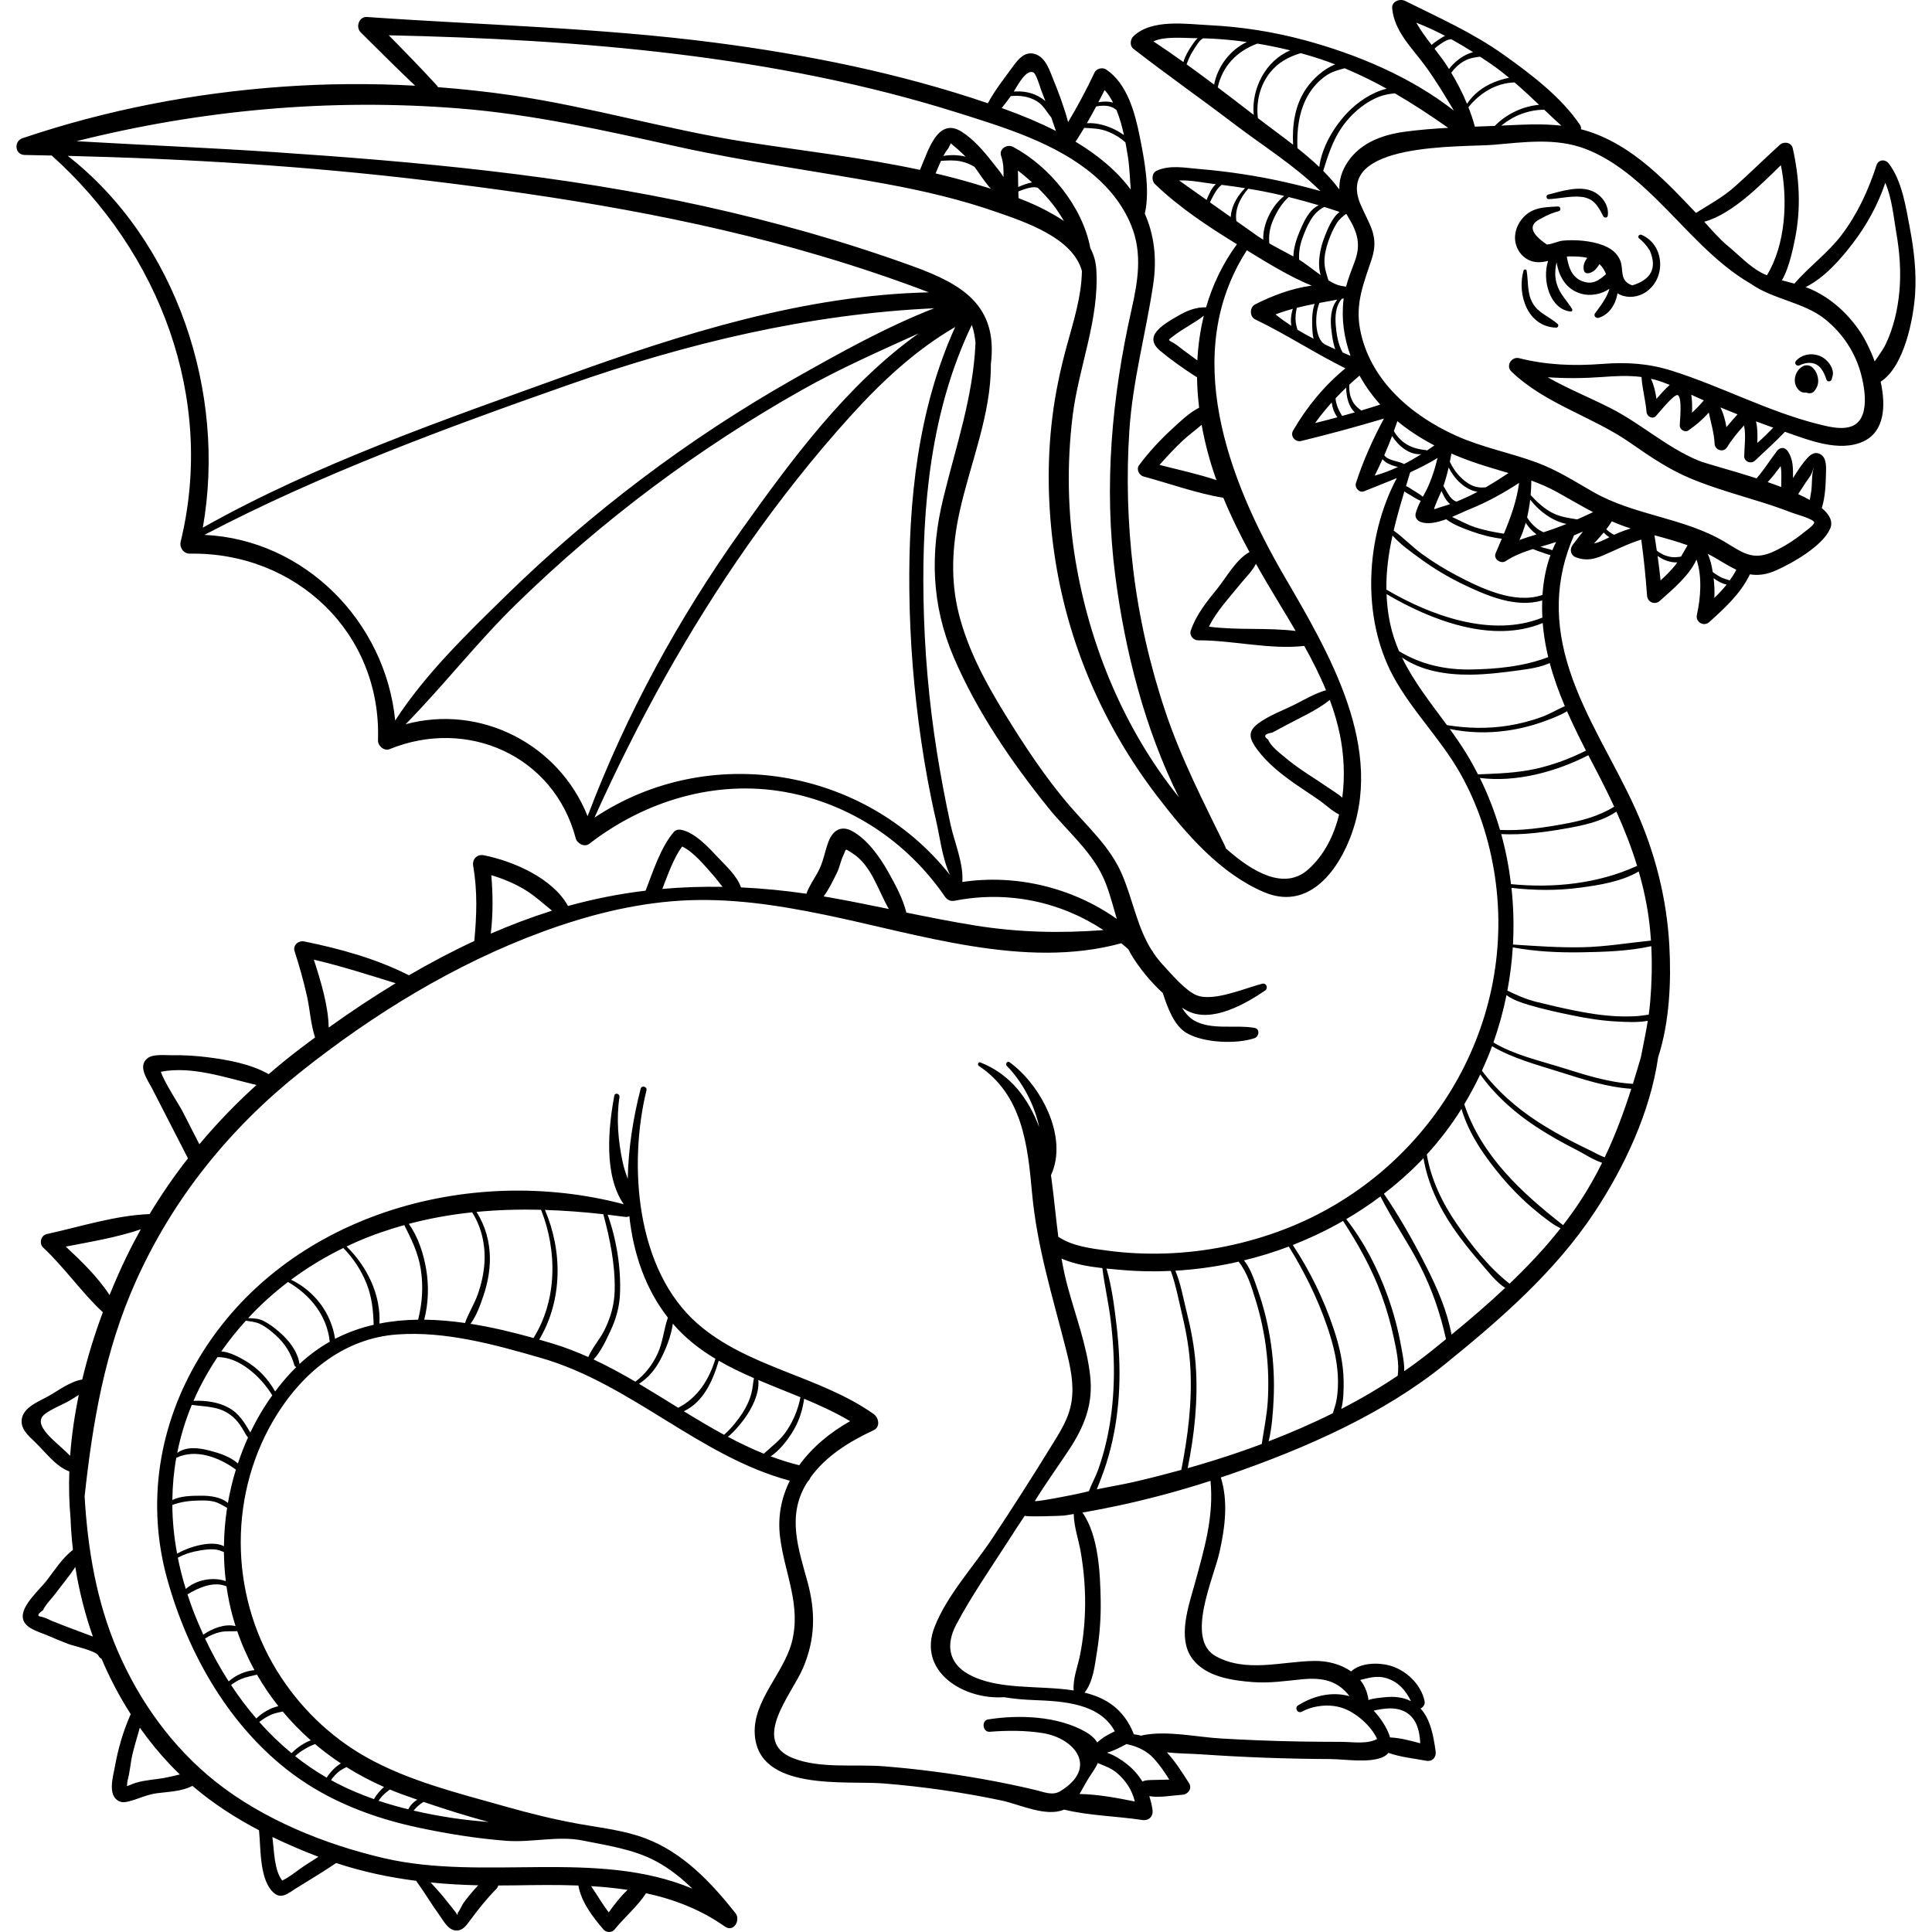 <?xml version="1.0" encoding="iso-8859-1"?>
<!-- Generator: Adobe Illustrator 19.0.0, SVG Export Plug-In . SVG Version: 6.00 Build 0)  -->
<svg version="1.1" id="Capa_1" xmlns="http://www.w3.org/2000/svg" xmlns:xlink="http://www.w3.org/1999/xlink" x="0px" y="0px"
	 viewBox="0 0 512.002 512.002" style="enable-background:new 0 0 512.002 512.002;" xml:space="preserve">
<g>
	<g>
		<g>
			<path d="M477.728,97.087c-1.882,1.053-2.704,3.717-1.56,5.605c0.461,0.761,1.174,1.363,2.109,1.361
				c0.133,0,0.267-0.013,0.401-0.03c0.708,0.305,1.575,0.293,2.117-0.36c0.767-0.923,1.144-1.914,1.027-3.131
				c-0.115-1.19-0.594-2.266-1.458-3.105C479.66,96.743,478.58,96.61,477.728,97.087z"/>
			<path d="M435.038,62.235c-0.546-0.235-1.215,0.42-0.692,0.897c1.145,0.926,2.104,2.022,2.878,3.29
				c1.952,4.591,0.406,7.66-4.637,9.207c-3.559-1.188-2.237-4.21-3.179-6.545c-0.865-2.144-2.614-3.353-4.71-4.131
				c-3.142-1.166-7.159-1.487-10.473-1.185c-1.377,0.125-3.019,1.028-4.296,1.023c-4.525-3.064-4.965-5.391-1.32-6.979
				c1.396-0.824,2.884-1.439,4.464-1.846c0.689-0.162,0.55-1.277-0.168-1.244c-3.756,0.174-7.133,0.21-9.675,3.44
				c-1.545,1.964-2.206,4.603-1.368,7.002c0.891,2.55,3.174,4.331,5.886,4.331c0.857,0,1.693-0.151,2.522-0.355
				c-1.681,4.988,0.437,12.872,5.996,13.425c0.331,0.033,0.529-0.388,0.372-0.648c-1.301-2.149-3.108-3.824-3.943-6.258
				c-0.745-2.171-0.622-4.115-0.183-6.171c0.612,3.803,2.516,7.236,6.561,8.364c2.388,0.666,5.352,0.169,7.454-1.335
				c-0.703,2.404-2.204,4.337-3.844,6.549c-0.429,0.578,0.279,1.364,0.907,1.18c2.901-0.854,4.585-3.59,5.078-6.525
				c0.207,0.136,0.427,0.265,0.674,0.379c2.124,0.987,4.813,0.635,6.731-0.628C441.675,73.779,441.148,64.868,435.038,62.235z
				 M419.4,74.554c-2.856-1.029-3.744-3.83-4.174-6.561c0.223-0.018,0.445-0.043,0.672-0.044c1.631-0.004,3.26,0.026,4.744,0.381
				c-0.458,0.626-0.867,1.345-0.955,2.072c-0.066,0.546-0.064,1.742,0.657,1.963c0.645,0.198,1.592-0.211,2.075-0.604
				c0.577-0.47,1.068-1.105,1.439-1.757c0.195,0.183,0.394,0.358,0.573,0.575c0.525,0.635,0.888,1.341,1.195,2.064
				C423.811,74.236,422.174,75.553,419.4,74.554z"/>
			<path d="M506.142,60.489c-1.059-5.593-2.058-12.489-5.584-17.142c-0.916-1.208-2.745-1.131-3.253,0.425
				c-2.17,6.644-5.005,12.852-9.227,18.452c-3.658,4.851-8.642,8.394-12.535,12.942c-1.105-0.302-2.218-0.584-3.322-0.886
				c2.039-3.377,3.16-9.477,3.485-11.069c1.621-7.947,1.166-16.035-0.606-23.917c-0.356-1.582-2.351-1.896-3.436-0.907
				c-3.971,3.618-7.81,7.384-11.808,10.972c-3.261,2.927-6.867,4.811-10.403,7.077c-3.962-4.201-7.94-8.393-12.345-12.139
				c-5.125-4.358-10.932-8.038-17.46-9.87c-0.225-0.063-0.452-0.116-0.677-0.174c0.073-0.364,0.005-0.773-0.279-1.193
				c-4.972-7.344-12.932-13.379-20.107-18.49c-8.263-5.886-17.176-9.85-26.207-14.324c-1.401-0.694-3.613,0.114-3.436,1.972
				c0.59,6.175,5.254,10.437,8.752,15.234c2.764,3.791,5.196,7.817,7.595,11.857c-11.433-8.959-25.81-14.954-39.479-18.642
				c-8.257-2.228-16.733-3.57-25.275-3.988c-6.139-0.301-15.351-1.749-20.203,2.971c-0.81,0.788-0.974,2.492,0,3.25
				c8.824,6.873,18.002,13.285,26.897,20.067c7.362,5.613,15.982,10.967,22.718,17.672c-6.664-1.883-13.44-3.382-20.277-4.441
				c-4.018-0.623-8.057-1.099-12.109-1.436c-3.719-0.309-7.567-1.103-11.038,0.487c-1.322,0.605-1.413,2.599-0.454,3.526
				c6.381,6.171,14.146,11.289,21.734,15.949c-3.798,5.163-6.468,10.811-8.18,16.723c-2.642-0.086-5.065,0.877-7.322,2.194
				c-1.963,1.146-4.955,2.755-6.182,4.76c-1.042,1.703-0.157,3.31,1.216,4.46c2.952,2.474,6.285,4.814,9.515,6.905
				c0.124,0.08,0.25,0.136,0.376,0.179c0.033,2.693,0.235,5.395,0.557,8.089c-2.727,1.398-5.205,3.831-7.341,5.8
				c-3.134,2.89-6.052,6.051-8.592,9.474c-0.791,1.065,0.056,2.665,1.21,2.973c6.891,1.842,14.053,4.476,21.138,5.631
				c2.034,4.938,4.392,9.714,6.932,14.4c-3.545,1.89-6.125,6.711-8.518,9.669c-2.825,3.492-5.571,6.846-7.053,11.15
				c-0.432,1.255,0.703,2.57,1.953,2.564c9.151-0.045,18.98,2.525,28.127,1.482c2.129,3.819,4.107,7.712,5.764,11.735
				c-2.75,0.809-5.194,2.21-7.777,3.544c-3.259,1.683-7.377,3.12-10.287,5.348c-2.799,2.143-2.218,4.052-0.185,6.799
				c2.785,3.763,6.476,6.63,10.285,9.29c2.123,1.483,4.314,2.868,6.429,4.361c1.712,1.208,3.19,2.723,5.015,3.586
				c-1.376,5.618-3.97,10.806-8.195,14.578c-6.256,5.584-14.707,0.797-21.861-5.623c-0.038-0.196-0.094-0.397-0.195-0.604
				c-5.712-11.712-11.601-23.121-15.764-35.522c-4.12-12.273-7.032-24.99-8.568-37.847c-1.458-12.205-1.825-24.502-1.003-36.768
				c0.887-13.213,4.348-25.618,6.309-38.615c1.089-7.22,0.155-13.438-2.215-18.819c1.445-6.303-0.142-14.432-1.355-20.481
				c-1.255-6.255-3.318-14.023-8.918-17.736c-0.936-0.62-2.548-0.248-3.038,0.797c-2.117,4.52-4.472,8.885-7.016,13.165
				c-1.011-3.772-2.361-7.463-3.837-11.069c-1.012-2.472-2.065-6.146-4.997-6.987c-2.673-0.767-4.366,1.374-5.747,3.259
				c-2.303,3.143-4.822,6.327-6.69,9.797c-23.417-7.969-47.744-12.864-72.253-16.05c-30.642-3.984-61.507-4.651-92.295-6.809
				c-2.096-0.147-3.061,2.665-1.675,4.044c4.783,4.759,9.548,9.525,14.445,14.161c-11.755-0.638-23.546-0.564-35.308,0.28
				c-23.399,1.68-46.519,6.125-68.749,13.641c-2.371,0.802-2.029,4.399,0.601,4.44c2.381,0.037,4.765,0.098,7.148,0.148
				c28.537,25.549,43.425,64.267,34.177,102.319c-0.379,1.561,0.749,3.219,2.43,3.19c28.01-0.476,50.838,20.91,49.856,49.472
				c-0.049,1.435,1.614,2.933,3.069,2.338c20.595-8.419,43.541,1.679,49.341,23.629c0.361,1.368,2.314,2.436,3.581,1.457
				c14.699-11.355,33.346-17.038,51.852-13.739c17.325,3.089,32.523,13.3,42.423,27.768c0.616,0.9,1.52,1.257,2.58,1.05
				c14.009-2.729,27.931,0.207,39.411,7.783c-11.337,0.872-22.493,0.623-33.852-1.192c-6.156-0.984-12.268-2.199-18.375-3.447
				c-0.936-3.765-2.945-7.422-4.784-10.727c-2.191-3.937-5.749-8.968-9.877-11.012c-2.806-1.389-4.878,0.13-5.932,2.827
				c-1.108,2.835-1.376,5.568-2.933,8.337c-1.052,1.871-2.264,3.591-2.966,5.579c-5.79-0.84-11.571-1.408-17.337-1.677
				c-1.004-2.998-4.01-5.715-6.032-7.871c-2.426-2.587-6.115-6.64-9.743-7.378c-0.69-0.14-1.514-0.043-2.005,0.53
				c-3.518,4.104-5.534,10.509-7.476,15.522c-0.008,0.021-0.01,0.04-0.017,0.061c-6.889,0.826-13.747,2.168-20.568,4.064
				c-4.043-7.391-14.611-11.923-22.304-13.44c-1.812-0.357-3.133,1.047-2.825,2.824c1.164,6.702,0.93,13.166,0.294,19.894
				c-5.907,2.739-11.68,5.797-17.323,9.084c-8.73-4.413-18.18-7.013-27.743-8.968c-1.473-0.301-3.083,0.956-2.566,2.566
				c1.266,3.944,2.395,7.916,3.297,11.961c0.785,3.518,0.985,7.483,2.136,10.921c-1.33,0.983-2.662,1.967-3.973,2.966
				c-2.852,2.174-5.618,4.432-8.312,6.754c-4.84-2.707-10.699-3.777-16.141-4.472c-3.139-0.4-6.292-0.587-9.455-0.535
				c-1.65,0.027-4.89-0.379-6.413,0.716c-2.926,2.104-0.032,5.876,1.097,8.076c3.172,6.177,6.345,12.354,9.514,18.533
				c-3.677,4.694-7.068,9.619-10.164,14.77c-9.053,0.329-18.538,3.394-27.268,5.3c-1.556,0.34-2.082,2.506-0.943,3.57
				c5.668,5.288,10.191,11.93,15.816,17.143c-2.158,5.788-4.007,11.763-5.462,17.828c-3.266,0.54-6.19,2.866-9.047,4.459
				c-2.375,1.324-6.357,2.782-6.949,5.882c-0.514,2.687,1.782,4.603,3.496,6.247c2.653,2.544,5.502,6.47,9.077,7.767
				c-0.142,4.145-0.053,8.278,0.326,12.37c0.099,2.811,0.32,5.618,0.641,8.414c-2.805,2.147-4.785,5.296-6.92,8.081
				c-1.825,2.381-6.464,6.383-6.395,9.584c0.064,3.007,4.032,3.936,6.3,4.911c1.904,0.819,3.821,1.608,5.753,2.358
				c1.426,0.553,7.387,1.815,8.015,3.101c0.2,0.409,0.491,0.671,0.821,0.819c2.163,5.104,4.744,10.025,7.733,14.689
				c-1.995,4.454-3.38,9.303-4.228,14.074c-0.442,2.488-1.895,7.181,0.875,8.856c0.877,0.53,1.76,0.455,2.732,0.218
				c2.654-0.647,4.813-1.834,7.624-2.196c3.088-0.398,6.573-0.467,9.347-1.948c5.418,4.641,11.361,8.475,17.648,11.767
				c0.515,4.925,0.064,13.443,4.077,16.715c1.966,1.603,3.881-0.168,5.695-1.297c3.567-2.219,7.193-4.376,10.673-6.733
				c7.058,2.327,14.102,3.811,21.24,4.719c0.036,0.091,0.082,0.182,0.146,0.271c2.059,2.816,3.817,5.847,5.883,8.674
				c1.021,1.396,2.328,4.033,4.356,4.209c1.847,0.16,2.814-1.243,3.777-2.553c2.189-2.975,4.422-5.795,7.021-8.426
				c0.246-0.249,0.441-0.586,0.544-0.945c1.409-0.001,2.822-0.009,4.247-0.031c5.6-0.089,11.303-0.173,16.98,0.037
				c0.754,4.41,3.912,8.488,6.721,11.734c0.648,0.748,2.174,0.799,2.81,0c2.507-3.15,6.128-6.163,8.401-9.684
				c7.383,1.593,14.462,4.295,20.912,8.839c2.298,1.619,4.243-1.729,2.769-3.588c-6.47-8.158-13.873-16.009-23.82-19.781
				c-5.643-2.14-11.685-2.779-17.588-3.834c-6.651-1.189-13.214-2.827-19.712-4.667c-12.302-3.483-25.491-6.716-36.698-13.022
				c-9.739-5.48-17.891-13.475-23.733-22.985c-12.69-20.655-12.81-47.464,0.182-68.035c7.174-11.36,17.995-20.026,31.772-21.016
				c12.829-0.922,25.961,2.725,38.179,6.261c23.885,6.912,41.959,26.129,65.842,32.506c-2.222,4.446-3.27,9.457-2.59,14.942
				c1.198,9.659,5.746,18.144,3.057,28.063c-2.176,8.028-10.149,15.273-9.774,23.914c0.676,15.56,24.108,12.497,34.141,13.305
				c10.494,0.845,20.924,2.348,31.227,4.511c4.757,0.999,11.778,4.484,16.613,2.427c6.635,1.616,13.944,1.719,20.706,2.748
				c1.779,0.271,2.99-0.955,2.728-2.728c-0.183-1.239-0.468-2.435-0.85-3.583c2.855,0.467,6.504-0.25,8.82-0.386
				c1.449-0.086,2.606-1.669,1.738-3.029c-1.74-2.727-3.612-5.731-5.892-8.193c3.13,0.335,6.364,0.329,9.324,0.533
				c5.45,0.375,10.906,0.664,16.365,0.869c5.8,0.217,11.604,0.345,17.409,0.365c3.96,0.013,10.301,1.108,13.984-0.45
				c0.724-0.306,1.255-0.711,1.629-1.189c3.148,1.141,6.786,1.477,9.985,2.089c1.654,0.317,2.751-0.933,2.523-2.523
				c-0.56-3.902-1.288-8.367-4.003-11.319c0.702-0.318,1.262-1.081,1.078-1.948c-0.954-4.496-4.867-8.213-9.234-9.441
				c-2.973-0.836-7.779-0.78-10.231,1.565c-2.71-1.913-6.244-2.822-9.673-2.785c-8.556,0.092-18.189,3.23-26.252-1.286
				c-8.056-4.513-0.493-20.623,1.05-27.567c1.453-6.538,2.345-13.373,0.339-19.782c0.918-0.308,1.843-0.596,2.757-0.915
				c19.718-6.868,40.282-15.845,56.549-29.011c14.714-11.91,29.325-24.567,39.819-40.49c7.827-11.877,14.684-26.395,16.777-40.951
				c3.044-9.354,3.472-20.223,2.965-29.517c-0.689-12.619-3.817-24.834-9.014-36.337c-5.571-12.329-13.22-23.792-17.436-36.717
				c-4.03-12.356-3.967-24.028,1.19-35.729c0.792-0.322,1.584-0.645,2.366-0.992c-0.924,1.159-1.8,2.345-2.666,3.452
				c-0.97,1.241-0.658,2.868,0.903,3.42c2.565,0.907,4.638,0.506,7.098-0.552c3.417-1.469,6.593-3.1,10.114-4.197
				c0.665,4.936,1.189,9.886,1.537,14.857c0.121,1.728,2.059,2.575,3.37,1.396c3.035-2.73,7.791-6.602,9.735-10.951
				c1.563,4.532,1.07,10.316,0.106,14.631c-0.434,1.939,1.814,3.248,3.288,1.914c4.164-3.772,8.291-7.512,10.768-12.642
				c2.058,0.356,4.277,0.133,6.939-1.046c4.369-1.934,12.344-6.486,14.318-11.053c0.822-1.902-0.152-3.737-2.225-5.463
				c0.923-2.889,1.043-6.174,1.116-9.148c0.04-1.627,0.234-4.111-1.459-5.104c-1.322-0.776-2.488-0.065-3.385,0.903
				c-1.439,1.553-2.692,3.475-3.892,5.409c0.005-2.498,0.117-4.974-1.449-7.206c-0.748-1.067-2.021-0.988-2.782,0
				c-1.796,2.332-3.449,5.027-5.433,7.279c-6.867-2.223-13.365-3.874-15.402-4.719c-8.401-3.482-15.054-9.656-23.088-13.783
				c-5.611-2.882-11.441-5.185-16.854-8.289c4.792,0.324,9.594,0.285,14.426-0.07c3.559-0.261,6.982-0.451,10.431,0.001
				c0.192,3.089,1.081,6.195,1.334,9.279c0.098,1.188,1.58,2.04,2.508,1.039c0.969-1.045,4.919-6.038,5.811-5.5
				c1.173,0.708,0.518,6.748,0.482,7.998c-0.032,1.108,1.355,1.999,2.317,1.33c1.992-1.388,3.808-2.932,5.385-4.732
				c0.549,2.728,1.406,5.422,1.539,8.271c0.082,1.751,2.375,2.443,3.321,0.899c1.27-2.074,2.825-3.952,4.469-5.744
				c0.579,2.564,0.069,5.918,0.054,8.137c-0.01,1.477,1.822,2.17,2.855,1.183c2.659-2.539,5.412-4.972,7.936-7.641
				c6.142,2.132,14.375,5.536,20.798,2.546c5.565-2.591,6.008-9.292,4.57-15.825c6.322-4.059,8.683-16.819,9.114-23.012
				C507.927,72.261,507.236,66.267,506.142,60.489z M471.953,43.78c1.891,9.338,1.243,21.077-3.705,29.171
				c-0.42-0.177-0.84-0.357-1.247-0.565c-3.321-1.698-6.16-4.793-9.075-7.183c-2.276-1.866-4.268-4.248-6.28-6.429
				C459.076,56.687,466.359,49.219,471.953,43.78z M413.784,33.305c-5.268-0.6-10.632-0.259-15.938-0.016
				c1.623-1.295,3.392-2.372,5.392-3.112c1.372-0.508,2.784-0.844,4.238-1.009c0.593-0.067,1.182-0.075,1.764-0.09
				C410.736,30.495,412.239,31.913,413.784,33.305z M407.871,27.783c-4.358,0.366-8.717,2.476-11.726,5.579
				c-1.753,0.072-3.515,0.137-5.281,0.203c-0.484-1.77-1.064-3.479-1.72-5.151c3.101-3.848,7.37-6.409,12.23-6.578
				C403.605,23.759,405.74,25.764,407.871,27.783z M375.329,6.015c2.587,0.993,5.138,2.177,7.631,3.484
				c-0.325,0.152-0.653,0.325-0.985,0.543c-0.572,0.375-1.717,1.062-2.58,1.862C377.93,9.994,376.489,8.064,375.329,6.015z
				 M383.85,18.04c-1.09-1.749-2.375-3.434-3.675-5.123c0.887-0.898,2.303-1.759,2.949-2.095c0.487-0.254,0.963-0.386,1.438-0.454
				c1.985,1.092,3.926,2.255,5.821,3.453c-2.481,0.64-4.809,2.414-6.379,4.473C383.951,18.209,383.902,18.125,383.85,18.04z
				 M384.592,19.268c0.941-1.25,2.066-2.336,3.474-3.111c1.372-0.755,2.754-0.973,4.173-1.139c0.984,0.645,1.957,1.296,2.908,1.953
				c1.673,1.155,3.258,2.38,4.793,3.648c-1.536,0.261-3.066,0.802-4.06,1.207c-2.907,1.182-5.389,3.111-7.105,5.681
				C387.604,24.678,386.203,21.958,384.592,19.268z M383.788,33.88c-3.941,0.215-7.873,0.523-11.741,1.064
				c-5.742,0.802-11.443,2.898-14.831,7.891c-1.654,2.438-2.352,4.913-2.28,7.386c-1.273-1.734-2.717-3.365-4.265-4.923
				c1.569-5.155,3.106-9.882,6.928-14.066c1.889-2.067,4.123-3.833,6.645-5.064c1.809-0.883,3.573-1.273,5.396-1.433
				C374.47,27.53,379.135,30.611,383.788,33.88z M353.934,105.562c0.916-0.974,1.851-1.931,2.825-2.857
				c0.012,2.37,0.626,5.121,2.299,6.573c-1.125,0.329-2.255,0.637-3.383,0.951C354.788,108.74,354.067,107.316,353.934,105.562z
				 M354.434,110.578c-1.965,0.535-3.936,1.053-5.917,1.536c1.368-1.914,2.844-3.719,4.402-5.451
				C353.103,108.08,353.583,109.483,354.434,110.578z M352.871,87.784c0.14,1.077,0.369,3.127,1.002,4.776
				c-0.934-0.42-1.869-0.844-2.799-1.291c-0.009-0.007-0.011-0.018-0.021-0.024c-2.568-1.527-2.775-7.647-1.383-10.965
				c1.561-0.295,3.14-0.58,4.729-0.876C352.551,81.678,352.495,84.889,352.871,87.784z M355.612,79.177
				c0.163-0.031,0.323-0.059,0.486-0.091c-0.014,0.11-0.035,0.216-0.048,0.326c-0.604,5.142,0.138,10.186,1.86,14.895
				c-0.688-0.285-1.383-0.589-2.075-0.887c-1.223-1.99-1.661-5.039-1.83-7.022C353.789,83.89,353.892,81.141,355.612,79.177z
				 M358.453,106.345c-0.729-1.368-0.947-2.869-0.895-4.379c0.894-0.824,1.798-1.64,2.739-2.431
				c1.518,2.754,3.372,5.333,5.484,7.685c-1.674,0.542-3.355,1.059-5.04,1.565C359.858,108.103,359.034,107.434,358.453,106.345z
				 M359.001,69.349c-0.85,2.242-1.689,4.386-2.283,6.634c-0.46-0.1-0.922-0.182-1.386-0.254c-0.937-0.145-2.072-0.695-3.282-1.438
				c-0.488-1.591-1.024-3.09-1.052-4.839c-0.03-1.875,0.414-3.741,1.027-5.5c0.571-1.639,1.299-3.336,2.233-4.811
				c0.661-1.045,1.52-1.722,2.421-2.422c0.059,0.02,0.118,0.04,0.178,0.06c0.151,0.275,0.307,0.55,0.475,0.824
				C359.739,61.55,360.726,64.8,359.001,69.349z M305.661,10.959c2.918-1.382,8.102-0.861,10.538-0.855
				c0.393,0.001,0.786,0.014,1.179,0.02c-0.529,0.494-1,1.114-1.539,1.933c-0.876,1.332-1.788,2.813-2.215,4.392
				C310.998,14.575,308.348,12.736,305.661,10.959z M314.459,17.049c0.528-1.484,1.182-2.851,2.099-4.217
				c0.567-0.844,1.132-1.905,1.982-2.483c0.111-0.076,0.224-0.136,0.336-0.2c2.865,0.084,5.728,0.287,8.576,0.607
				c0.993,0.112,1.985,0.238,2.976,0.376c-4.453,2.111-7.743,6.447-8.671,11.298C319.341,20.615,316.913,18.812,314.459,17.049z
				 M322.715,23.149c1.295-5.69,5.036-9.565,10.494-11.596c2.933,0.481,5.846,1.084,8.731,1.799
				c-6.473,2.683-10.37,10.116-9.69,17.098C329.087,28.007,325.916,25.563,322.715,23.149z M333.354,31.295
				c-0.517-4.244,0.526-8.667,3.197-12.031c2.212-2.786,4.99-4.22,8.147-5.179c1.727,0.477,3.445,0.982,5.145,1.546
				c1.354,0.45,2.674,0.94,3.984,1.442c-3.122,1.215-6.022,4.001-7.629,6.333c-3.053,4.43-3.783,9.72-3.515,14.948
				C339.537,35.902,336.322,33.588,333.354,31.295z M349.622,44.262c-1.83-1.751-3.785-3.409-5.787-5.003
				c-0.208-4.746,0.375-9.711,2.725-13.858c1.203-2.122,2.895-4.021,4.92-5.391c1.583-1.071,3.199-1.465,4.867-1.918
				c3.858,1.604,7.542,3.425,11.125,5.41c-3.913,0.952-7.674,3.549-10.217,6.173C353.643,33.402,350.307,38.85,349.622,44.262z
				 M350.96,54.848c1.261,0.391,2.52,0.792,3.774,1.212c0.071,0.065,0.148,0.113,0.224,0.164c-1.96,1.419-3.261,4.845-3.925,6.531
				c-1.127,2.863-2.024,6.925-1.04,10.158c-2.065-1.47-4.151-3.151-5.712-4.113c-0.095-1.943,0.178-3.834,0.932-5.841
				C346.366,59.89,347.826,56.311,350.96,54.848z M347.797,87.502c0.028,0.65,0.115,1.494,0.332,2.277
				c-1.457-0.765-2.899-1.556-4.295-2.41c-0.187-0.695-0.385-1.39-0.462-2.12c-0.134-1.28,0.036-2.475,0.297-3.681
				c1.565-0.396,3.143-0.724,4.729-1.036C347.593,82.699,347.704,85.342,347.797,87.502z M349.471,54.398
				c-2.6,1.229-3.92,4.284-5.027,6.889c-0.855,2.012-1.633,4.378-1.683,6.669c-2.109-1.142-4.276-2.244-6.369-3.449
				c-0.217-2.136,0.1-4.196,1.093-6.405c0.967-2.152,2.258-4.296,4.041-5.884C344.193,52.876,346.839,53.609,349.471,54.398z
				 M319.762,52.993c-2.428-1.72-4.858-3.439-7.277-5.164c3.02-0.166,6.923,0.674,8.964,0.889c0.259,0.027,0.517,0.062,0.775,0.09
				c-1.139,0.958-1.881,2.799-2.365,3.925C319.821,52.822,319.796,52.906,319.762,52.993z M326.155,57.52
				c-1.824-1.29-3.641-2.576-5.466-3.869c0.181-0.592,0.541-1.187,0.809-1.705c0.586-1.132,1.252-2.193,2.264-2.958
				c2.069,0.25,4.132,0.551,6.19,0.881c-1.847,1.844-3.264,4.123-3.698,6.739C326.205,56.904,326.173,57.21,326.155,57.52z
				 M327.663,58.588c-0.503-3.013,0.965-6.178,3.128-8.573c1.234,0.205,2.469,0.404,3.697,0.639c1.964,0.375,3.911,0.806,5.85,1.266
				c-3.235,2.517-5.701,7.365-5.569,11.597c-0.55-0.346-1.108-0.683-1.635-1.056c-0.064-0.045-0.127-0.09-0.191-0.135
				C331.19,61.082,329.423,59.833,327.663,58.588z M317.31,95.516c-1.235-0.934-2.487-1.845-3.74-2.757
				c-0.85-0.619-1.675-1.366-2.586-1.883c-1.574-0.894-1.542-0.638-0.033-1.818c2.551-1.995,5.537-3.396,8.077-5.389
				C318.073,87.537,317.514,91.505,317.31,95.516z M307.278,123.206c1.963-2.209,3.958-4.373,6.129-6.407
				c1.561-1.463,3.39-2.775,5.043-4.224c0.827,4.673,2.042,9.291,3.602,13.76c0.107,0.306,0.23,0.604,0.34,0.909
				C317.491,125.613,312.282,124.475,307.278,123.206z M320.377,166.076c2.04-4.15,5.376-7.632,8.248-11.21
				c1.469-1.831,3.223-3.47,4.218-5.453c1.977,3.517,4.04,6.991,6.131,10.453c1.471,2.436,2.952,4.881,4.397,7.347
				C335.847,166.272,327.95,167.073,320.377,166.076z M351.944,208.698c-3.668-2.524-7.553-4.771-10.979-7.632
				c-1.437-1.2-4.235-3.282-4.884-5.046c-1.34-0.916-0.983-1.538,1.071-1.864c1.239-0.662,2.477-1.326,3.714-1.991
				c3.859-2.081,8.116-3.901,11.547-6.677c1.13,3.049,2.061,6.176,2.713,9.408c1.02,5.053,1.34,10.843,0.598,16.467
				C354.576,210.385,353.22,209.575,351.944,208.698z M292.737,23.852c0.871,0.957,1.605,2.105,2.246,3.352
				c-1.265-0.385-2.6-0.344-3.911-0.104C291.635,26.022,292.2,24.945,292.737,23.852z M290.504,28.207
				c1.173-0.21,2.363-0.312,3.526-0.013c0.788,0.203,1.361,0.549,1.863,0.982c0.854,2.111,1.482,4.405,1.964,6.615
				c-0.634-0.447-1.259-0.833-1.798-1.13c-2.19-1.207-5.277-2.224-8.028-2.005C288.882,31.187,289.705,29.704,290.504,28.207z
				 M285.353,37.091c0.673-1.058,1.328-2.125,1.967-3.201c2.169,0.113,4.237,0.137,6.408,1.027c1.534,0.629,3.202,1.588,4.528,2.834
				c0.261,1.38,0.475,2.693,0.661,3.856c0.437,2.746,0.505,5.712,0.741,8.633c-3.749-5.064-8.877-9.235-14.666-12.713
				C285.121,37.403,285.244,37.262,285.353,37.091z M273.882,19.212c0.767,0.397,1.834,4.157,1.998,4.564
				c0.402,0.999,0.779,2.007,1.159,3.015c-0.647-0.539-1.337-0.999-1.975-1.333c-2.029-1.061-4.216-1.357-6.412-1.189
				C269.972,22.066,272.08,18.279,273.882,19.212z M267.879,25.464c2.355-0.223,4.752,0.075,6.827,1.315
				c1.882,1.125,2.584,2.819,3.903,4.355c0.408,1.19,0.81,2.382,1.218,3.572c-4.363-2.212-8.939-4.121-13.495-5.759
				c-0.295-0.106-0.592-0.205-0.888-0.31C266.296,27.616,267.091,26.543,267.879,25.464z M103.025,9.353
				c50.518,1.091,102.559,5.313,150.866,20.547c12.361,3.898,25.97,8.003,36.015,16.546c4.283,3.643,7.81,8.137,9.916,13.374
				c2.974,7.394,1.734,14.726,0.037,22.264c-5.248,23.317-7.36,46.71-4.3,70.519c2.518,19.596,7.748,40.448,16.849,58.664
				c-14.461-17.942-23.647-40.172-27.408-62.829c-2.085-12.564-2.293-25.414-0.763-38.052c1.589-13.124,7.139-25.646,6.293-39.049
				c-0.132-2.097-0.705-3.938-1.584-5.59c-2.033-10.96-10.824-21.717-20.512-26.838c-1.528-0.807-3.772,0.552-3.126,2.403
				c0.645,1.85,0.677,3.734,0.632,5.604c-0.875-1.437-2.041-2.772-2.976-3.968c-2.282-2.92-4.94-6.034-8.11-8.037
				c-6.438-4.07-8.939,5.303-10.988,9.959c-0.045,0.044-0.071,0.095-0.109,0.141c-15.152-3.253-30.636-4.991-45.933-7.366
				c-20.798-3.228-41.032-9.268-61.862-12.346c-6.607-0.976-13.242-1.693-19.892-2.198c-0.087-0.171-0.193-0.34-0.342-0.503
				C111.595,18.083,107.322,13.709,103.025,9.353z M272.774,49.782c0.898-0.211,1.587-0.212,2.236-0.029
				c1.341,1.307,2.628,2.683,3.826,4.19c1.168,1.469,2.185,3.028,3.124,4.634c-1.393-0.937-2.87-1.799-4.372-2.611
				c-2.47-1.335-5.045-2.456-7.669-3.456c-0.03-0.593-0.033-1.182-0.048-1.773C270.813,50.342,271.793,50.012,272.774,49.782z
				 M269.84,49.556c-0.022-1.453-0.034-2.905-0.071-4.36c1.287,1.007,2.523,2.058,3.728,3.145
				C272.254,48.58,270.92,49.08,269.84,49.556z M254.563,42.75c1.421,0.284,2.593,0.807,3.709,1.481
				c1.371,1.868,2.727,4.092,4.323,5.783c-1.427-0.445-2.856-0.88-4.281-1.307c-3.434-1.028-6.895-1.933-10.376-2.752
				c0.475-1.067,0.928-2.219,1.428-3.322C251.093,42.518,252.783,42.394,254.563,42.75z M250.003,41.331
				c0.39-0.737,0.814-1.427,1.307-2.012c0.222-0.445,0.443-0.891,0.665-1.336c0.623,0.528,1.244,1.059,1.863,1.592
				c0.714,0.63,1.4,1.283,2.073,1.951C253.977,41.034,251.846,40.983,250.003,41.331z M17.958,41.305
				c31.567,0.769,63.276,2.705,94.589,6.459c35.386,4.242,70.643,9.867,104.87,20.019c9.679,2.871,19.267,6.072,28.701,9.668
				c0.018,0.007,0.036,0.014,0.055,0.021c-33.054,0.765-65.283,10.937-96.119,22.08c-32.474,11.735-66.097,23.295-96.305,40.28
				C60.069,104.094,46.857,63.905,17.958,41.305z M54.187,141.744c30.688-16.086,63.905-28.329,96.531-39.78
				c31.407-11.023,63.634-18.749,96.845-20.268c-12.772,4.972-25.19,11.926-36.937,18.569c-14.088,7.966-27.646,16.87-40.559,26.625
				c-12.574,9.5-24.55,19.779-35.815,30.8c-10.309,10.086-21.58,20.949-29.519,33.257C102.158,164.82,80.838,143.01,54.187,141.744z
				 M155.721,216.285c-7.661-19.137-28.421-29.718-48.228-24.349c10.048-10.254,18.936-21.713,29.235-31.77
				c11.469-11.2,23.674-21.657,36.522-31.245c12.507-9.334,25.609-17.867,39.201-25.535c10.087-5.69,20.559-10.3,31.014-15.037
				c-18.938,13.42-33.823,33.667-46.901,52.016C179.745,163.964,165.966,189.248,155.721,216.285z M157.543,216.684
				c11.306-25.16,24.781-49.618,40.625-72.187c8.355-11.901,17.39-23.369,27.146-34.155c8.242-9.113,17.23-17.537,27.818-23.685
				c-9.875,21.81-12.395,46-12.148,69.799c0.139,13.385,1.221,26.75,3.162,39.993c1.032,7.043,2.307,14.044,3.922,20.976
				c1.005,4.311,1.638,10.069,3.685,14.448C229.204,203.39,187.799,196.527,157.543,216.684z M255.028,233.734
				c0.359-4.965-2.093-10.473-3.13-15.257c-1.363-6.292-2.565-12.63-3.581-18.988c-2.165-13.557-3.351-27.273-3.581-41
				c-0.412-24.651,2.021-49.904,12.791-72.357c0.038,0.102,0.084,0.196,0.119,0.302c0.483,1.439,0.742,2.954,0.874,4.494
				c-0.622,14.228-5.153,27.206-8.528,41.045c-3.554,14.572-3.187,28.275,2.75,42.204c6.07,14.24,15.385,27.86,25.064,39.884
				c5.148,6.396,11.963,11.887,15.079,19.667c1.275,3.186,2.113,6.519,3.08,9.803C284.227,235.224,269.3,231.605,255.028,233.734z
				 M221.808,231.271c0.712-1.45,0.989-3.146,1.669-4.554c0.879-1.82,0.201-2.008,2.407-0.603c5.067,3.227,6.709,9.631,9.667,14.779
				c-5.272-1.083-10.547-2.155-15.847-3.091c-0.475-0.084-0.949-0.154-1.424-0.234C219.687,235.623,220.792,233.341,221.808,231.271
				z M180.768,224.331c3.073,1.416,6.211,5.344,8.195,7.567c0.881,0.987,1.67,2.105,2.529,3.125
				c-5.337-0.089-10.662,0.081-15.969,0.551C176.944,231.908,178.485,227.457,180.768,224.331z M130.206,231.937
				c3.178,0.949,6.21,2.206,9.088,3.972c2.537,1.556,4.697,3.606,7.015,5.432c-0.087,0.027-0.174,0.052-0.262,0.079
				c-5.426,1.712-10.753,3.739-15.989,6.004C130.687,242.285,130.637,237.096,130.206,231.937z M83.173,254.32
				c7.34,1.72,14.481,4.01,21.677,6.25c-6.079,3.683-11.995,7.623-17.739,11.745C86.993,266.449,84.992,259.947,83.173,254.32z
				 M48.326,294.425c-0.692-1.352-4.786-7.597-5.703-10.398c8.278-1.62,17.301,1.639,25.352,3.498
				c-5.417,4.916-10.482,10.149-15.14,15.719C51.332,300.304,49.829,297.365,48.326,294.425z M17.438,330.366
				c6.571-1.284,13.536-2.424,19.871-4.585c-1.34,2.406-2.621,4.858-3.829,7.363c-1.572,3.261-3.055,6.628-4.451,10.062
				C26.002,338.519,21.574,334.216,17.438,330.366z M18.587,385.799c-3.347-3.426-9.156-7.302-7.467-10.225
				c0.911-1.577,5.569-3.347,7.18-4.324c0.91-0.552,1.779-1.044,2.581-1.584C19.768,375.008,18.979,380.405,18.587,385.799z
				 M13.485,429.451c-0.788-0.434-1.614-0.765-2.479-0.993c-1.243-0.122-1.118-0.69,0.375-1.707
				c0.718-1.566,2.285-3.054,3.331-4.461c1.697-2.285,3.657-4.578,5.243-7.028c0.995,6.274,2.551,12.458,4.659,18.44
				C20.901,432.291,17.172,430.955,13.485,429.451z M41.647,471.46c-2.453,0.31-5.081,0.584-7.345,1.65
				c-0.268,0.087-0.478,0.161-0.659,0.227c0.04-0.437,0.081-0.874,0.121-1.311c0.681-2.323,0.808-4.959,1.391-7.34
				c0.563-2.297,1.269-4.556,1.898-6.835c2.46,3.475,5.161,6.787,8.107,9.897c0.815,0.86,1.651,1.689,2.496,2.502
				C45.69,470.734,43.734,471.197,41.647,471.46z M80.885,494.313c-1.846,1.179-3.996,3.071-6.103,4.052
				c-2.125-2.772-2.097-7.615-2.595-11.539c3.914,1.893,7.941,3.605,12.046,5.186c0.053,0.02,0.106,0.038,0.159,0.058
				C83.218,492.813,82.054,493.567,80.885,494.313z M124.472,502.194c-0.539,0.662-1.073,1.332-1.581,2.018
				c-0.423,0.572-1.28,2.512-1.591,2.708c0.051,0.705-0.117,0.671-0.506-0.101l-0.927-1.182c-0.774-0.983-1.555-1.959-2.347-2.927
				c-1.082-1.322-2.257-2.557-3.39-3.829c4.154,0.411,8.345,0.645,12.597,0.744C125.951,500.458,125.193,501.309,124.472,502.194z
				 M161.31,506.796c-1.7-2.229-3.084-4.665-4.67-6.949c3.253,0.195,6.488,0.509,9.681,0.994
				C164.439,502.592,162.797,504.761,161.31,506.796z M129.478,482.847c-3.278-0.272-6.551-0.594-9.803-1.094
				c-3.369-0.518-6.733-1.148-10.064-1.923c0.727-0.902,1.557-1.654,2.631-2.306C117.89,479.463,123.657,481.26,129.478,482.847z
				 M103.335,474.244c1.025,0.425,2.053,0.844,3.099,1.226c1.375,0.502,2.767,0.987,4.158,1.473
				c-1.015,0.589-1.882,1.491-2.393,2.547c-2.653-0.653-5.282-1.398-7.868-2.266c0.306-0.452,0.622-0.898,1.008-1.297
				c0.482-0.499,1.008-0.97,1.567-1.381C103.053,474.439,103.196,474.342,103.335,474.244z M101.778,473.575
				c-0.543,0.439-1.027,0.974-1.391,1.4c-0.44,0.516-0.917,1.139-1.289,1.808c-3.418-1.204-6.765-2.603-9.99-4.28
				c-0.466-0.243-0.917-0.507-1.376-0.76c0.599-0.873,1.306-1.658,2.168-2.32c0.604-0.464,1.256-0.808,1.918-1.128
				C94.98,470.292,98.315,472.048,101.778,473.575z M90.338,467.324c-1.517,0.896-2.829,2.325-3.766,3.778
				c-2.944-1.702-5.734-3.609-8.364-5.704c1.534-1.403,3.334-2.451,5.284-3.201C85.662,464.037,87.956,465.739,90.338,467.324z
				 M82.363,461.208c-1.931,0.74-3.633,1.922-5.103,3.402c-3.062-2.528-5.918-5.291-8.55-8.266c0.961-0.732,1.961-1.401,3.094-1.899
				c1.014-0.446,2.072-0.648,3.124-0.866C77.206,456.307,79.697,458.85,82.363,461.208z M73.771,452.155
				c-2.139,0.464-4.297,1.746-5.854,3.273c-2.41-2.807-4.64-5.776-6.683-8.879c0.823-0.637,1.721-1.175,2.701-1.596
				c1.347-0.578,2.774-0.801,4.171-1.15C69.787,446.739,71.688,449.522,73.771,452.155z M67.435,442.604
				c-2.461,0.203-4.955,1.33-6.835,2.983c-2.331-3.639-4.419-7.445-6.26-11.359c1.224-0.783,2.567-1.374,3.991-1.702
				c1.54-0.354,3.03-0.134,4.539-0.255C64.104,435.881,65.645,439.325,67.435,442.604z M52.699,397.654
				c1.352-0.027,2.729-0.038,4.049,0.3c1.3,0.333,2.322,1.025,3.435,1.657c-0.523,3.364-0.792,6.762-0.835,10.154
				c-3.3-1.721-9.369,0.221-12.416,1.966c-0.79-4.295-1.233-8.602-1.264-12.9C47.948,397.991,50.159,397.705,52.699,397.654z
				 M45.676,397.518c0.043-3.739,0.375-7.468,1.036-11.173c5.172-2.504,11.38-0.13,15.798,3.118
				c-0.889,2.895-1.586,5.85-2.107,8.836c-1.949-1.626-4.796-1.945-7.28-1.921C50.724,396.401,47.906,396.421,45.676,397.518z
				 M53.192,410.858c1.426-0.228,3.02-0.422,4.459-0.125c0.595,0.123,1.14,0.357,1.691,0.583c0.024,2.579,0.195,5.15,0.503,7.699
				c-3.457-1.208-7.918-0.338-10.61,2.087c-0.844-2.754-1.56-5.519-2.11-8.291C49.015,411.782,51.065,411.198,53.192,410.858z
				 M60.02,420.399c0.404,2.847,0.986,5.661,1.763,8.414c0.202,0.715,0.416,1.424,0.64,2.128c-2.76-0.717-6.092,0.572-8.545,2.26
				c-0.885-1.934-1.725-3.887-2.493-5.862c-0.621-1.597-1.175-3.203-1.699-4.811C52.774,420.634,56.732,419.003,60.02,420.399z
				 M63.044,387.841c-2.038-1.859-5.117-2.806-7.617-3.449c-2.903-0.747-6.047-1.085-8.459,0.634
				c0.854-4.286,2.122-8.537,3.866-12.726c3.34,0.5,6.74,0.344,9.731,2.314c1.779,1.172,2.969,2.701,3.997,4.529
				c0.388,0.69,0.728,1.297,1.164,1.823C64.709,383.203,63.824,385.504,63.044,387.841z M66.332,379.625
				c-1.529-2.544-2.843-4.96-5.736-6.564c-2.703-1.498-6.124-1.968-9.318-1.821c0.474-1.088,0.97-2.173,1.508-3.251
				c1.443-2.897,3.068-5.67,4.837-8.331c5.834-0.114,11.662,5.362,14.531,10.132C69.931,372.88,67.99,376.179,66.332,379.625z
				 M77.245,363.586c-1.543,1.64-2.988,3.369-4.339,5.17c-1.873-3.356-4.516-6.153-7.875-8.128c-1.481-0.871-4.15-2.37-6.381-2.487
				c1.997-2.858,4.169-5.577,6.503-8.143c1.276,0.215,2.565,0.293,3.769,0.873c1.56,0.751,2.977,1.908,4.245,3.069
				c2.43,2.223,3.93,4.697,4.841,7.842c0.09,0.31,0.299,0.457,0.527,0.49C78.101,362.698,77.67,363.134,77.245,363.586z
				 M79.362,361.484c-0.002-0.027,0.006-0.049,0.002-0.077c-0.521-3.347-2.803-6.203-5.294-8.371
				c-1.278-1.112-2.666-2.183-4.18-2.95c-1.466-0.743-2.735-0.696-4.138-0.764c3.243-3.488,6.78-6.695,10.577-9.584
				c5.895,3.414,10.337,8.911,11.059,15.831C84.591,357.153,81.907,359.109,79.362,361.484z M88.792,354.809
				c-1.022-6.864-5.443-12.649-11.647-15.674c4.321-3.207,8.952-6.025,13.838-8.404c2.602,2.646,4.715,5.872,6.096,9.274
				c1.479,3.642,1.838,7.257,1.947,11.08C95.501,351.899,92.075,353.114,88.792,354.809z M110.807,349.73
				c-3.48,0.043-6.911,0.372-10.261,1.034c0.442-7.596-3.318-15.192-8.701-20.433c0.829-0.393,1.658-0.785,2.5-1.153
				c4.204-1.836,8.476-3.315,12.794-4.515c1.881,3.727,3.672,7.319,4.358,11.611C112.228,340.846,111.915,345.313,110.807,349.73z
				 M112.422,349.731c1.132-4.361,1.265-8.995,0.511-13.422c-0.679-3.993-2.1-8.519-4.597-11.972
				c5.525-1.462,11.127-2.463,16.78-3.056c2.507,3.919,3.556,8.68,3.269,13.338c-0.176,2.859-0.813,5.67-1.758,8.369
				c-0.918,2.624-2.5,5.014-3.389,7.621C119.617,350.089,115.998,349.772,112.422,349.731z M124.686,350.822
				c1.601-2.127,2.595-4.971,3.424-7.426c1.044-3.092,1.695-6.344,1.72-9.615c0.035-4.532-1.169-8.876-3.552-12.612
				c5.667-0.541,11.379-0.706,17.107-0.56c4.323,10.914,4.287,23.871-1.992,33.978C135.927,353.056,130.309,351.709,124.686,350.822
				z M146.517,356.079c-1.195-0.361-2.402-0.715-3.616-1.064c6.193-10.403,6.223-23.403,1.514-34.368
				c5.155,0.163,10.319,0.555,15.471,1.133c1.771,6.621,3.158,13.281,3.012,20.191c-0.08,3.778-1.076,7.273-2.773,10.637
				c-1.181,2.342-3.201,4.585-4.218,7.024C152.862,358.267,149.745,357.054,146.517,356.079z M157.302,360.267
				c1.958-2.057,3.412-5.293,4.537-7.698c1.428-3.053,2.318-6.246,2.464-9.621c0.3-6.924-0.914-14.447-3.266-21.044
				c1.554,0.182,3.107,0.379,4.658,0.591c0.416,0.057,0.781-0.029,1.084-0.198c1.06,9.733,4.141,19.081,10.219,26.891
				c-1.083,3.072-1.329,6.536-2.72,9.539c-1.35,2.914-3.329,5.524-5.9,7.429C164.76,364.04,161.086,362.037,157.302,360.267z
				 M169.343,366.724c2.373-1.521,4.2-3.649,5.581-6.239c1.437-2.693,2.925-6.317,3.388-9.691c3.277,3.824,7.118,6.805,11.285,9.301
				c-1.683,5.488-4.617,10.275-9.871,12.979C176.276,370.943,172.832,368.789,169.343,366.724z M191.887,380.233
				c-3.608-1.953-7.144-4.074-10.664-6.236c5.212-2.477,7.651-8.011,9.253-13.389c2.984,1.723,6.12,3.22,9.328,4.613
				c-0.271,1.322-0.321,2.671-0.667,3.99c-0.496,1.89-1.343,3.677-2.405,5.312C195.658,376.176,193.831,378.556,191.887,380.233z
				 M192.905,380.765c1.719-1.374,3.276-3.318,4.2-4.546c2.049-2.724,4.223-6.876,3.858-10.498c3.687,1.567,7.45,3.024,11.162,4.56
				c-0.583,3.079-1.785,6.017-3.492,8.656c-1.725,2.668-4.001,4.28-6.215,6.309C199.165,383.939,196.009,382.411,192.905,380.765z
				 M204.246,385.952c2.32-1.566,4.269-4.062,5.664-6.269c1.745-2.761,2.76-5.804,3.196-8.995c4.203,1.761,8.326,3.646,12.18,5.939
				c-5.276,2.971-10.063,6.915-13.481,11.678C209.219,387.67,206.706,386.869,204.246,385.952z M280.957,474.701
				c-2.073,1.258-4.396,0.171-6.477-0.322c-4.569-1.081-9.169-2.033-13.79-2.861c-8.781-1.574-17.643-2.736-26.537-3.436
				c-7.601-0.598-16.874,0.702-24.066-2.178c-11.233-4.498-0.237-16.94,2.705-23.818c3.284-7.68,3.381-14.952,1.194-22.927
				c-2.417-8.811-5.439-17.324-0.361-25.849c0.146-0.246,0.305-0.481,0.459-0.721c0.309-0.275,0.541-0.626,0.685-1.011
				c4.108-5.753,10.437-9.623,16.751-12.549c1.847-0.856,1.375-3.333,0-4.303c-14.378-10.14-33.396-12.283-46.72-23.987
				c-16.266-14.288-18.305-41.972-13.485-61.791c0.242-0.993-1.276-1.415-1.533-0.422c-1.944,7.524-3.27,15.709-3.426,23.894
				c-0.515-1.434-1.002-2.878-1.325-4.367c-1.213-5.587-1.739-11.649-0.866-17.322c0.136-0.883-1.196-1.282-1.365-0.376
				c-1.573,8.402-2.864,21.061,2.495,28.781c-41.206-10.897-89.709,2.93-112.421,40.532c-10.799,17.879-14.165,38.666-8.545,58.859
				c5.533,19.88,16.551,39.236,33.328,51.67c9.747,7.224,21.253,11.578,33.052,14.104c7.747,1.658,15.594,2.931,23.498,3.532
				c6.684,0.509,13.707-1.395,20.21-0.074c6.537,1.329,13.56,2.301,19.524,5.538c3.53,1.915,6.674,4.401,9.525,7.207
				c-25.292-10.614-55.109-1.91-81.668-8.06c-15.617-3.616-32.091-10.273-44.703-20.312c-11.437-9.104-20.181-21.301-25.939-34.686
				c-5.587-12.989-7.918-26.884-8.732-40.898c2.124-19.606,5.347-38.666,13.594-57.028c9.841-21.911,24.761-40.394,43.503-55.333
				c19.323-15.402,41.04-28.73,64.283-37.273c11.718-4.307,23.923-7.443,36.419-8.223c12.95-0.808,25.565,1.11,38.219,3.705
				c25.054,5.137,53.12,14.596,78.708,7.577c0.625,0.517,1.249,1.035,1.855,1.583c0.233,0.451,0.475,0.898,0.735,1.339
				c2.019,3.41,5.041,7.181,8.414,10.272c1.315,4.049,3.043,8.711,6.36,10.627c4.513,2.606,13.184,2.965,17.976,1.32
				c1.193-0.41,1.469-2.44,0-2.706c-5.097-0.924-11.373,0.688-16.037-1.967c-1.316-0.749-2.337-1.978-3.237-3.395
				c0.494,0.303,0.988,0.592,1.482,0.847c6.387,3.298,15.325-1.81,20.553-5.379c0.909-0.621,0.367-2.102-0.766-1.816
				c-4.463,1.126-12.895,4.861-17.368,3.055c-3.015-1.217-6.768-5.73-8.918-8.033c-0.96-1.028-1.782-2.095-2.519-3.187
				c-0.087-0.201-0.199-0.4-0.365-0.589c-0.032-0.036-0.065-0.07-0.096-0.106c-3.864-6.125-4.907-13.111-7.826-20.008
				c-3.039-7.18-8.75-12.31-13.758-18.098c-6.587-7.614-12.181-16.163-17.451-24.727c-5.07-8.239-9.708-16.903-12.088-26.34
				c-2.249-8.919-1.777-17.87,0.152-26.79c2.757-12.745,8.471-26.084,8.337-39.366c1.94-15.591-7.63-21.221-20.64-25.943
				c-18.04-6.548-36.55-11.76-55.284-15.907c-37.644-8.332-75.899-11.797-114.3-14.367c-17.354-1.161-34.732-1.867-52.092-2.875
				c33.151-8.329,67.2-11.406,101.416-8.682c19.6,1.56,38.51,5.838,57.654,10.077c18.406,4.076,37.026,6.538,55.55,9.945
				c9.866,1.815,19.665,4.106,29.147,7.414c7.552,2.635,20.256,6.792,22.681,15.638c-0.115,6.834-2.259,13.445-4.056,20.028
				c-1.665,6.098-2.973,12.273-3.758,18.548c-1.507,12.04-1.238,24.255,0.491,36.255c3.397,23.573,12.942,45.701,27.433,64.57
				c7.515,9.786,16.581,20.329,28.199,25.236c10.862,4.588,18.518-4.146,22.414-13.516c10.07-24.215-5.271-49.925-17.098-70.244
				c-15.01-25.789-27.488-59.065-9.918-86.359c5.35,3.272,11.161,6.904,17.185,9.368c-5.226,0.684-10.379,2.645-14.98,4.961
				c-1.484,0.747-1.528,3.249,0,3.983c8.177,3.925,15.769,8.938,23.917,12.974c-5.607,4.607-10.192,10.165-13.863,16.487
				c-0.844,1.454,0.547,3.155,2.13,2.77c7.373-1.791,14.684-3.786,21.954-5.946c-2.929,5.387-5.6,11.396-7.439,17.132
				c-0.376,1.172,0.906,2.651,2.146,2.146c2.973-1.211,5.861-2.324,8.688-3.5c-8.336,15.683-9.369,36.909-0.965,52.487
				c4.917,9.114,12.449,16.456,17.592,25.434c4.889,8.535,7.963,18.028,9.394,27.746c5.95,40.421-18.149,78.971-55.848,93.421
				c-10.032,3.845-20.717,6.037-31.455,6.391c-5.107,0.168-10.229-0.062-15.294-0.736c-4.386-0.583-9.395-1.163-13.128-3.698
				c-0.664-5.123-1.122-10.273-1.822-15.468c-0.037-0.273-0.083-0.547-0.122-0.82c4.732-10.217-2.836-24.109-10.989-29.97
				c-0.573-0.412-1.209,0.476-0.737,0.956c4.011,4.084,7.04,9.754,8.389,15.287c0.079,0.325,0.148,0.647,0.21,0.969
				c-2.835-7.528-7.579-14.005-15.588-17.153c-0.563-0.221-0.846,0.628-0.392,0.931c11.504,7.668,12.938,20.895,14.081,33.542
				c1.306,14.451,5.503,27.739,9.053,41.745c1.125,4.441,2.116,8.974,1.443,13.564c-0.689,4.693-3.277,8.482-5.71,12.435
				c-5.001,8.122-10.129,16.127-15.413,24.075c-4.967,7.471-11.845,14.85-15.16,23.246c-4.724,11.965,7.774,19.45,18.384,18.686
				c2.516,0.432,5.099,0.656,7.883,0.764c7.665,0.298,17.453,0.795,21.464,8.283c-1.706,0.817-3.27,1.634-4.645,2.961
				c-0.688-1.133-1.776-2.056-3.055-2.792c-7.395-4.25-17.735-4.626-25.886-3.316c-1.838,0.296-1.425,3.42,0.442,3.268
				c4.607-0.374,9.369-0.382,13.948,0.331C284.914,460.622,291.16,468.509,280.957,474.701z M342.207,86.347
				c-1.451-0.951-2.855-1.953-4.179-3.028c1.524-0.584,3.054-1.065,4.591-1.483C342.159,83.231,341.975,84.871,342.207,86.347z
				 M406.246,145.504c0.716,0.314,1.456,0.571,2.2,0.819c0.763,0.254,1.608,0.62,2.443,0.77c-1.213,3.357-1.877,6.952-2.117,10.565
				c-7.383,2.572-16.365-1.801-22.796-5.179c-3.148-1.654-6.182-3.529-9.062-5.615c-2.615-1.894-4.955-4.367-7.585-6.262
				c0.809-3.456,1.806-6.899,2.847-10.356c0.51,0.384,1.112,0.682,1.632,0.997c0.879,0.534,1.747,1.107,2.704,1.489
				c-0.544,1.066-1.035,2.148-1.337,3.284c-0.276,1.042,0.35,1.96,1.313,2.312c1.909,0.699,4.362,0.159,6.764-0.719
				c1.989,1.483,4.555,2.431,6.802,3.233c2.543,0.908,5.234,1.612,7.94,1.925c-0.545,1.289-1.102,2.587-1.661,3.915
				c-0.617,1.464,1.422,2.856,2.655,2.041C401.234,147.236,403.711,146.302,406.246,145.504z M402.674,143.096
				c0.677-1.462,1.218-2.986,1.656-4.547c0.759,1.167,1.736,2.262,2.869,3.08C405.667,142.096,404.152,142.562,402.674,143.096z
				 M408.218,144.904c1.391-0.409,2.786-0.809,4.161-1.262c-0.362,0.708-0.684,1.436-0.988,2.173
				c-0.753-0.301-1.612-0.435-2.367-0.66C408.755,145.074,408.486,144.989,408.218,144.904z M408.743,163.677
				c-13.34,5.372-29.455-0.436-41.342-7.431c-0.065-4.867,0.595-9.62,1.632-14.337c2.041,2.343,4.836,4.296,7.238,6.058
				c3.586,2.63,7.411,4.929,11.417,6.86c6.293,3.033,14.007,6.373,21.009,4.294C408.643,160.649,408.664,162.172,408.743,163.677z
				 M408.839,165.104c0.066,0.829,0.144,1.652,0.246,2.463c0.28,2.232,0.699,4.419,1.215,6.573
				c-6.496,2.493-13.744,3.189-20.67,3.282c-6.762,0.091-13.124-1.377-18.855-4.833c-1.01-2.328-1.83-4.768-2.383-7.367
				c-0.56-2.633-0.843-5.219-0.94-7.774C379.358,164.444,395.49,170.642,408.839,165.104z M398.55,141.436
				c-2.613-0.416-5.178-0.884-7.716-1.735c-2.088-0.7-4.029-1.795-6.028-2.702c1.74-0.728,3.382-1.536,4.68-2.059
				c4.614-1.86,8.945-4.253,13.097-6.969C401.937,132.767,400.367,137.06,398.55,141.436z M393.729,129.14
				c-1.759,0.211-3.242-0.11-4.752-1.112c-2.035-1.351-3.617-3.29-4.661-5.485c-0.026-0.054-0.06-0.09-0.094-0.125
				c0.147-0.739,0.284-1.48,0.412-2.222c1.578,0.687,3.179,1.324,4.797,1.912c3.41,1.241,6.891,2.213,10.341,3.254
				C397.83,126.667,395.806,127.946,393.729,129.14z M391.544,130.347c-1.81,0.961-3.657,1.824-5.524,2.575
				c-0.051-0.013-0.1-0.016-0.152-0.033c-0.783-0.264-1.355-0.898-1.812-1.564c-0.562-0.82-1.01-1.699-1.537-2.535
				c0.566-1.603,1.009-3.241,1.38-4.897C385.549,127.131,388.307,129.764,391.544,130.347z M384.2,133.482
				c0.04,0.034,0.09,0.063,0.133,0.095c-0.827,0.294-1.657,0.562-2.49,0.796c-2.087,0.588-2.111,1.249-1.157-1.238
				c0.394-1.026,0.888-2.005,1.321-3.015C382.585,131.346,383.125,132.594,384.2,133.482z M378.776,128.239
				c-0.477,1.163-1.095,2.287-1.7,3.416c-0.765-0.66-1.659-1.166-2.515-1.698c-0.62-0.385-1.259-0.875-1.957-1.137
				c0.369-1.216,0.742-2.434,1.113-3.656c2.454-1.115,4.864-2.336,7.24-3.781C380.421,123.72,379.693,126.001,378.776,128.239z
				 M378.166,119.389c-0.061-0.047-0.128-0.09-0.22-0.098c-3.828-0.351-6.605-1.784-8.556-5.048
				c0.319-0.881,0.641-1.762,0.932-2.635c0.492,0.416,0.992,0.82,1.503,1.209c2.612,1.99,5.398,3.715,8.297,5.228
				C379.482,118.5,378.828,118.948,378.166,119.389z M376.668,120.358c-1.483,0.934-3.013,1.815-4.578,2.615
				c-1.565-0.857-4.218-0.87-5.245-2.321c0.735-1.689,1.43-3.399,2.074-5.108C370.625,118.215,373.497,120.622,376.668,120.358z
				 M367.781,122.804c0.768,0.391,1.743,0.763,2.711,0.947c-2.013,0.937-4.08,1.727-6.188,2.301
				c0.726-1.424,1.416-2.891,2.081-4.375C366.754,122.135,367.225,122.521,367.781,122.804z M284.537,447.99
				c-9.268-1.449-20.176,0.018-27.944-4.346c-5.223-2.935-5.957-7.842-3.222-13.025c4.086-7.742,9.31-15.196,14.034-22.572
				c1.375-2.147,2.773-4.276,4.181-6.397c-0.281,0.422,9.951,0.064,10.432-0.008c0.846-0.128,1.691-0.268,2.536-0.406
				c0.059,3.47,1.318,6.861,1.893,10.288c0.753,4.49,1.154,9.032,1.123,13.585c-0.03,4.544-0.466,9.067-1.356,13.524
				C285.575,441.832,284.298,444.778,284.537,447.99z M274.25,397.759c2.82-4.53,5.958-8.892,8.912-13.345
				c4.189-6.313,6.622-12.296,5.728-19.989c-0.923-7.946-3.804-15.585-5.901-23.263c-0.693-2.539-1.227-5.081-1.671-7.628
				c3.307,1.466,7.145,2.117,10.819,2.529c0.574,4.62,1.65,9.205,2.209,13.826c0.666,5.502,0.985,11.057,0.805,16.599
				c-0.174,5.329-0.803,10.645-2.026,15.837c-0.581,2.467-1.291,4.902-2.144,7.288c-0.655,1.831-1.732,3.675-2.39,5.561
				c-0.639,0.151-1.283,0.289-1.914,0.46C285.361,395.993,273.959,398.225,274.25,397.759z M291.79,391.799
				c1.038-2.655,1.892-5.378,2.581-8.143c1.281-5.147,2.001-10.443,2.228-15.74c0.243-5.683-0.063-11.378-0.742-17.022
				c-0.583-4.85-1.218-9.965-2.628-14.709c1.353,0.137,2.674,0.248,3.925,0.362c4.363,0.395,8.752,0.465,13.128,0.261
				c1.386,3.873,2.141,8.052,3.091,12.021c1.1,4.597,1.863,9.229,2.104,13.955c0.459,9.02-0.681,17.928-2.416,26.755
				c-4.024,1.109-8.068,2.146-12.133,3.093c-3.383,0.788-6.861,1.348-10.279,2.068C291.075,393.738,291.425,392.732,291.79,391.799z
				 M286.089,475.424c0.841-1.401,1.591-2.88,2.441-4.244c0.79-1.268,1.773-2.547,2.4-3.954c1.701,0.719,3.48,1.306,4.987,2.559
				c2.38,1.979,4.13,4.65,4.821,7.626C296.035,476.464,290.897,475.509,286.089,475.424z M309.87,471.613
				c-1.391,0.021-2.782,0.055-4.17,0.097c-1.275,0.038-2.135,0.018-2.949,0.421c-1.061-1.718-2.403-3.275-4.077-4.604
				c-1.412-1.121-3.328-2.375-5.318-3.05c1.801-0.489,3.388-1.341,5.157-2.277c2.752,0.558,5.384,1.744,7.27,3.827
				C307.321,467.724,308.649,469.643,309.87,471.613z M376.388,461.993c-2.62-0.701-5.375-1.457-8.001-1.552
				c-0.731-2.598-2.756-5.428-4.346-7.101c0.163-0.039,0.331-0.079,0.51-0.116c2.352-0.486,4.9-0.826,7.185,0.119
				C375.315,454.822,376.2,458.458,376.388,461.993z M367.383,444.723c3.278,0.988,5.136,3.297,6.563,6.121
				c-2.181-1.148-4.738-1.314-7.145-1.039c-1.256,0.144-2.85,0.249-4.174,0.731c0.01-0.158,0.003-0.321-0.025-0.488
				c-0.32-1.899-1.084-3.501-2.14-4.839C362.685,444.714,364.779,443.938,367.383,444.723z M316.63,419.687
				c-1.595,5.825-4.708,14.405-0.663,19.876c3.548,4.799,10.507,5.784,16.029,6.207c4.407,0.338,8.628-0.297,12.989-0.732
				c5.573-0.555,9.554,0.386,12.644,4.473c-4.517-1.273-9.392-0.212-13.616,2.431c-1.057,0.662-0.124,2.263,0.978,1.673
				c3.138-1.682,7.436-2.139,10.848-0.956c3.634,1.26,7.599,4.811,9.108,8.197c-2.738,1.447-6.401,0.761-9.536,0.754
				c-3.756-0.008-7.511-0.027-11.267-0.097c-6.827-0.128-13.652-0.39-20.469-0.786c-6.639-0.385-14.315-2.172-20.848-0.869
				c-0.132,0.026-0.228,0.082-0.336,0.129c-0.669-0.182-1.348-0.313-2.041-0.389c-0.016-0.107-0.042-0.211-0.082-0.309
				c-2.689-6.514-7.396-9.369-12.941-10.725c2.285-2.93,2.67-7.023,3.257-10.65c0.736-4.544,1.094-9.146,1.012-13.75
				c-0.125-7.008-0.521-17.207-4.833-23.315c3.511-0.61,7.009-1.295,10.49-2.056c7.913-1.729,15.736-3.863,23.444-6.35
				C321.721,401.959,319.17,410.408,316.63,419.687z M335.967,371.43c-0.237,3.815-1.048,7.503-1.587,11.25
				c-1.976,0.741-3.96,1.458-5.953,2.142c-4.519,1.551-9.084,2.965-13.682,4.263c1.813-8.96,2.794-18.189,2.133-27.314
				c-0.352-4.86-1.261-9.598-2.45-14.319c-0.882-3.5-1.516-7.316-2.938-10.7c5.07-0.298,10.12-0.977,15.087-2.021
				c0.558-0.117,1.112-0.258,1.669-0.385c2.288,2.87,3.403,6.619,4.486,10.095c1.414,4.54,2.397,9.218,2.92,13.945
				C336.131,362.715,336.236,367.083,335.967,371.43z M354.138,371.324c-0.2,1.059-0.627,2.123-0.912,3.188
				c-5.545,2.769-11.245,5.233-17.025,7.461c0.876-3.575,1.138-7.449,1.318-11.009c0.247-4.883,0.008-9.781-0.673-14.621
				c-0.693-4.927-1.87-9.786-3.523-14.479c-0.876-2.489-1.842-5.641-3.653-7.845c4.024-0.98,7.996-2.201,11.878-3.67
				c4.059,6.589,7.521,13.521,10.057,20.849c1.46,4.221,2.643,8.576,2.919,13.051C354.669,366.604,354.576,369.003,354.138,371.324z
				 M370.413,364.576c-4.802,3.231-9.805,6.157-14.949,8.821c0.63-2.454,0.633-5.396,0.616-7.323
				c-0.043-4.733-1.136-9.398-2.626-13.868c-2.617-7.846-6.29-15.374-10.857-22.275c4.589-1.796,9.055-3.915,13.329-6.365
				c4.027,6.168,7.616,12.596,10.158,19.537c1.35,3.688,2.445,7.47,3.261,11.311C370.041,357.697,370.872,361.218,370.413,364.576z
				 M379.292,358.06c-2.322,1.862-4.713,3.628-7.152,5.323c0.051-2.242-0.465-4.576-0.846-6.693
				c-0.803-4.46-1.98-8.853-3.511-13.117c-2.63-7.325-6.225-14.345-11.009-20.488c3.132-1.837,6.162-3.847,9.064-6.024
				c3.117,6.199,7.196,11.976,10.368,18.14c3.287,6.387,5.471,12.8,7.002,19.688C381.904,355.952,380.599,357.013,379.292,358.06z
				 M384.663,353.702c-1.123-6.247-3.796-12.36-6.616-17.92c-3.337-6.581-7.095-13.283-11.302-19.424
				c3.395-2.613,6.621-5.444,9.617-8.51c0.3-0.307,0.577-0.632,0.872-0.944c1.125,6.66,4.018,12.818,7.858,18.461
				c2.324,3.415,4.943,6.621,7.644,9.741c1.837,2.121,3.727,4.639,6.154,6.197C394.304,345.616,389.51,349.719,384.663,353.702z
				 M400.055,340.195c-5.505-4.299-10.138-10.223-14.045-15.909c-3.798-5.528-6.784-11.716-7.894-18.337
				c3.439-3.756,6.519-7.796,9.194-12.083c1.933,6.656,6.232,12.768,10.597,17.975c2.602,3.103,5.472,5.987,8.563,8.603
				c1.373,1.162,2.788,2.275,4.241,3.335c0.973,0.71,1.898,1.243,2.855,1.734C409.456,330.736,404.877,335.583,400.055,340.195z
				 M418.523,318.701c-1.36,2.045-2.797,4.031-4.293,5.971c-11.042-8.633-21.635-18.383-26.187-32.034
				c1.542-2.565,2.965-5.2,4.238-7.907c3.916,5.474,8.877,9.921,14.503,13.665c3.54,2.355,7.259,4.426,11.046,6.355
				c1.952,0.995,4.359,2.621,6.748,3.397C422.808,311.726,420.821,315.245,418.523,318.701z M425.272,306.707
				c-1.261-0.434-2.481-1.172-3.611-1.715c-1.623-0.78-3.239-1.574-4.84-2.398c-3.198-1.644-6.342-3.399-9.354-5.365
				c-5.578-3.641-10.747-8.122-14.737-13.49c0.969-2.127,1.88-4.28,2.682-6.476c5.515,3.221,11.757,4.871,17.83,6.784
				c6.253,1.97,12.529,4.063,19.073,4.492C430.331,294.746,428.085,300.804,425.272,306.707z M434.866,280.124
				c-0.69,2.388-1.396,4.755-2.132,7.102c-6.576-0.348-12.876-2.449-19.153-4.403c-5.94-1.849-12.408-3.311-17.805-6.549
				c1.443-4.098,2.602-8.298,3.459-12.561c1.724,1.285,3.924,2.01,5.934,2.61c3.803,1.135,7.732,1.986,11.618,2.782
				c3.822,0.783,7.699,1.405,11.6,1.6c2.46,0.123,5.59,0.337,8.299-0.185C436.168,273.743,435.484,276.926,434.866,280.124z
				 M437.318,265.523c-0.096,1.133-0.231,2.257-0.388,3.376c-1.028,0.121-2.056,0.312-3.092,0.381
				c-1.815,0.121-3.635,0.122-5.452,0.034c-3.781-0.184-7.529-0.785-11.236-1.532c-3.349-0.674-6.68-1.452-9.995-2.276
				c-2.784-0.692-5.186-1.78-7.681-2.983c0.71-3.785,1.191-7.614,1.431-11.458c6.056,1.13,12.249,1.413,18.406,1.304
				c5.944-0.105,12.399-0.3,18.301-1.626C437.862,255.667,437.737,260.601,437.318,265.523z M437.158,245.087
				c0.157,1.392,0.273,2.785,0.366,4.179c-6.079,0.615-12.054,1.639-18.212,1.764c-6.138,0.124-12.241-0.314-18.357-0.717
				c0.272-5.007,0.144-10.035-0.397-15.018c6.057,0.689,12.066,0.763,18.162-0.051c5.054-0.675,10.995-1.595,15.561-4.297
				C435.602,235.524,436.607,240.215,437.158,245.087z M433.853,229.462c-10.329,4.738-22.107,5.96-33.418,4.844
				c-0.536-4.476-1.393-8.912-2.6-13.258c5.756,0.276,11.442-0.488,17.132-1.488c4.559-0.801,9.494-1.823,13.396-4.476
				C430.481,219.787,432.352,224.558,433.853,229.462z M422.91,203.95c1.707,3.262,3.343,6.531,4.864,9.83
				c-4.172,2.578-8.675,3.747-13.571,4.63c-5.507,0.993-11.089,1.805-16.684,1.528c-1.38-4.723-3.149-9.339-5.345-13.775
				c9.594,1.236,20.165-1.614,28.754-6.019C421.584,201.415,422.247,202.684,422.91,203.95z M420.305,198.921
				c-4.203,2.104-8.587,3.751-13.194,4.794c-5.131,1.161-10.226,1.281-15.427,1.508c-0.932-1.823-1.917-3.623-2.991-5.38
				c-1.397-2.288-2.922-4.488-4.49-6.652c4.927,1.006,9.913,1.159,15.009,0.456c3.475-0.48,6.895-1.329,10.184-2.551
				c1.917-0.712,4.067-1.481,5.885-2.611C416.828,192.012,418.541,195.479,420.305,198.921z M414.695,187.141
				c-2.031,0.901-3.985,2.072-6.061,2.835c-2.879,1.059-5.862,1.835-8.892,2.32c-5.342,0.856-10.917,0.754-16.29-0.134
				c-4.281-5.836-8.792-11.467-11.905-17.914c5.167,3.578,11.863,4.6,18.082,4.544c4.384-0.04,8.76-0.581,13.097-1.177
				c2.638-0.362,5.495-0.773,7.97-1.905C411.735,179.621,413.117,183.416,414.695,187.141z M409.026,141.059
				c-0.585-0.281-1.157-0.59-1.688-1c-1.06-0.818-1.96-1.809-2.638-2.949c0.363-1.546,0.632-3.119,0.812-4.701
				c2.328,3.014,5.862,5.684,9.625,6.441C413.138,139.662,411.108,140.407,409.026,141.059z M417.962,137.648
				c-2.332-0.395-4.525-0.646-6.763-1.839c-2.152-1.147-3.91-2.833-5.559-4.605c0.111-1.286,0.172-2.572,0.184-3.848
				c2.38,0.875,4.717,1.875,6.969,3.136c3.174,1.777,6.244,3.582,9.385,5.235C420.78,136.397,419.374,137.031,417.962,137.648z
				 M422.426,144.031c0.871-0.96,1.755-1.919,2.58-2.911c0.429,0.502,0.94,0.914,1.507,1.245
				C425.182,143.044,423.825,143.724,422.426,144.031z M428.905,141.214c-0.375,0.156-0.752,0.333-1.13,0.518
				c-0.771-0.402-1.495-0.864-2.099-1.467c0.528-0.682,1.032-1.378,1.463-2.111c1.601,0.698,3.243,1.333,4.952,1.875
				c0.019,0.006,0.038,0.011,0.056,0.017C431.054,140.39,429.972,140.771,428.905,141.214z M443.947,149.8
				c-1.175,1.455-2.501,2.762-3.877,4.018c-0.22-2.167-0.487-4.327-0.786-6.483c1.474,1.078,3.41,1.791,5.209,1.71
				C444.314,149.298,444.145,149.555,443.947,149.8z M445.494,147.501c-0.815,0.134-1.63,0.233-2.485,0.122
				c-1.485-0.192-2.786-0.802-3.94-1.698c-0.199-1.359-0.392-2.718-0.622-4.074c2.955,0.803,5.909,1.622,8.782,2.647
				C446.624,145.484,446.083,146.502,445.494,147.501z M454.32,158.456c0.092-1.74,0.022-3.488-0.198-5.242
				c0.09,0.067,0.181,0.133,0.259,0.19c0.876,0.635,2.037,1.295,3.196,1.515C456.581,156.173,455.485,157.343,454.32,158.456z
				 M458.387,153.81c-0.763-0.286-1.577-0.454-2.315-0.825c-0.271-0.136-1.501-0.824-2.179-1.388
				c-0.249-1.563-0.608-3.341-1.34-4.832c0.426,0.214,0.853,0.428,1.27,0.664c2.315,1.309,4.326,2.628,6.332,3.574
				C459.632,151.996,459.026,152.917,458.387,153.81z M478.533,127.874c0.487-0.748,1.144-1.513,1.527-2.317
				c0.23-0.482,1.008-2.932,0.536-1.373c-0.538,1.782-0.32,4.189-0.604,6.045c-0.117,0.768-0.257,1.52-0.382,2.274
				c-0.944-0.533-1.982-1.051-3.074-1.557C477.202,129.923,477.867,128.898,478.533,127.874z M471.895,123.528
				c0.325,1.742,0.128,3.671,0.144,5.534c-1.173-0.45-2.372-0.884-3.581-1.302C469.687,126.45,470.806,124.99,471.895,123.528z
				 M438.979,105.706c-0.252-1.848-0.681-3.687-1.464-5.334c0.399,0.092,0.798,0.179,1.2,0.292c1.29,0.365,2.544,0.827,3.779,1.336
				C441.253,103.112,440.105,104.412,438.979,105.706z M448.401,109.375c0.055-1.526,0.051-3.242-0.188-4.765
				c0.489,0.23,0.979,0.459,1.47,0.682c0.613,0.278,1.237,0.534,1.853,0.807C450.535,107.27,449.509,108.361,448.401,109.375z
				 M457.521,113.205c-0.3-1.825-0.781-3.65-1.593-5.231c1.507,0.625,3.02,1.236,4.539,1.832
				C459.45,110.916,458.475,112.053,457.521,113.205z M465.704,117.383c0.077-1.926,0.095-3.928-0.354-5.712
				c1.521,0.565,3.045,1.12,4.572,1.664C468.568,114.741,467.184,116.112,465.704,117.383z M493.938,108.748
				c-1.346,6.251-7.459,4.823-12.134,3.642c-13.386-3.382-25.65-10.011-38.756-14.142c-6.228-1.963-11.963-2.304-18.456-1.805
				c-7.547,0.579-14.635,0.314-22.014-1.52c-1.993-0.495-3.603,2.022-2.05,3.521c8.949,8.634,21.49,11.916,31.564,18.945
				c5.288,3.689,10.317,7.116,16.314,9.57c5.952,2.437,12.154,4.169,18.287,6.078c2.785,0.867,5.534,1.807,8.253,2.86
				c0.921,0.357,5.787,1.659,5.835,2.567c0.034,0.648-2.204,2.213-2.635,2.565c-2.454,2.012-5.215,3.793-8.097,5.126
				c-5.618,2.598-8.279,0.238-13.008-2.572c-10.818-6.427-23.937-6.963-34.883-13.238c-4.896-2.807-9.577-5.809-14.906-7.773
				c-7.057-2.602-14.449-3.996-21.342-7.09c-11.951-5.363-22.937-14.782-25.478-28.22c-1.307-6.912,0.97-12.185,3.077-18.59
				c2.058-6.257-0.686-9.095-2.988-14.59c-6.939-16.566,26.958-15.009,35.22-15.709c8.099-0.686,16.488-1.903,24.301,1.041
				c7.179,2.705,13.286,7.865,18.718,13.154c7.941,7.731,15.518,17.063,25.263,22.653c5.737,4.092,14.042,4.876,19.644,9.37
				c4.674,3.749,8.12,8.97,9.593,14.794C493.99,102.264,494.576,105.788,493.938,108.748z M503.349,77.338
				c-0.441,4.686-1.522,9.413-3.53,13.688c-0.776,1.653-1.942,3.186-3.003,4.753c-1.128-3.072-2.502-5.797-3.709-7.626
				c-3.223-4.885-7.711-9.044-13.073-11.457c-0.502-0.226-1.018-0.417-1.536-0.605c5.051-2.501,9.256-7.359,12.51-11.607
				c3.715-4.849,6.672-10.249,8.614-16.027c1.759,3.95,2.255,9.423,2.887,13.033C503.427,66.729,503.849,72.031,503.349,77.338z"/>
			<path d="M482.815,94.599c-2.222-1.213-5.132-0.861-6.846,1.023c-0.594,0.654,0.146,1.574,0.923,1.196
				c1.634-0.795,3.608-1.024,5.092,0.211c0.931,0.774,1.693,2.372,2.029,3.528c0.205,0.707,1.163,0.66,1.389,0
				c0.419-1.226,0.523-2.001-0.04-3.239C484.843,96.177,483.917,95.2,482.815,94.599z"/>
			<path d="M410.441,52.772c2.807-0.116,5.76-0.898,8.553-0.612c3.357,0.343,4.521,2.439,5.901,5.182
				c0.234,0.466,1.097,0.396,1.18-0.154c0.407-2.698-1.465-5.28-3.851-6.43c-3.507-1.69-8.42-0.106-11.946,0.811
				C409.619,51.74,409.741,52.801,410.441,52.772z"/>
			<path d="M406.14,80.267c-1.506-2.71-1.055-5.648-1.573-8.556c-0.076-0.427-0.707-0.376-0.814,0
				c-1.785,6.297,1.086,14.922,8.654,15.122c0.473,0.012,0.762-0.634,0.398-0.961C410.592,83.886,407.664,83.009,406.14,80.267z"/>
		</g>
	</g>
</g>
<g>
</g>
<g>
</g>
<g>
</g>
<g>
</g>
<g>
</g>
<g>
</g>
<g>
</g>
<g>
</g>
<g>
</g>
<g>
</g>
<g>
</g>
<g>
</g>
<g>
</g>
<g>
</g>
<g>
</g>
</svg>
